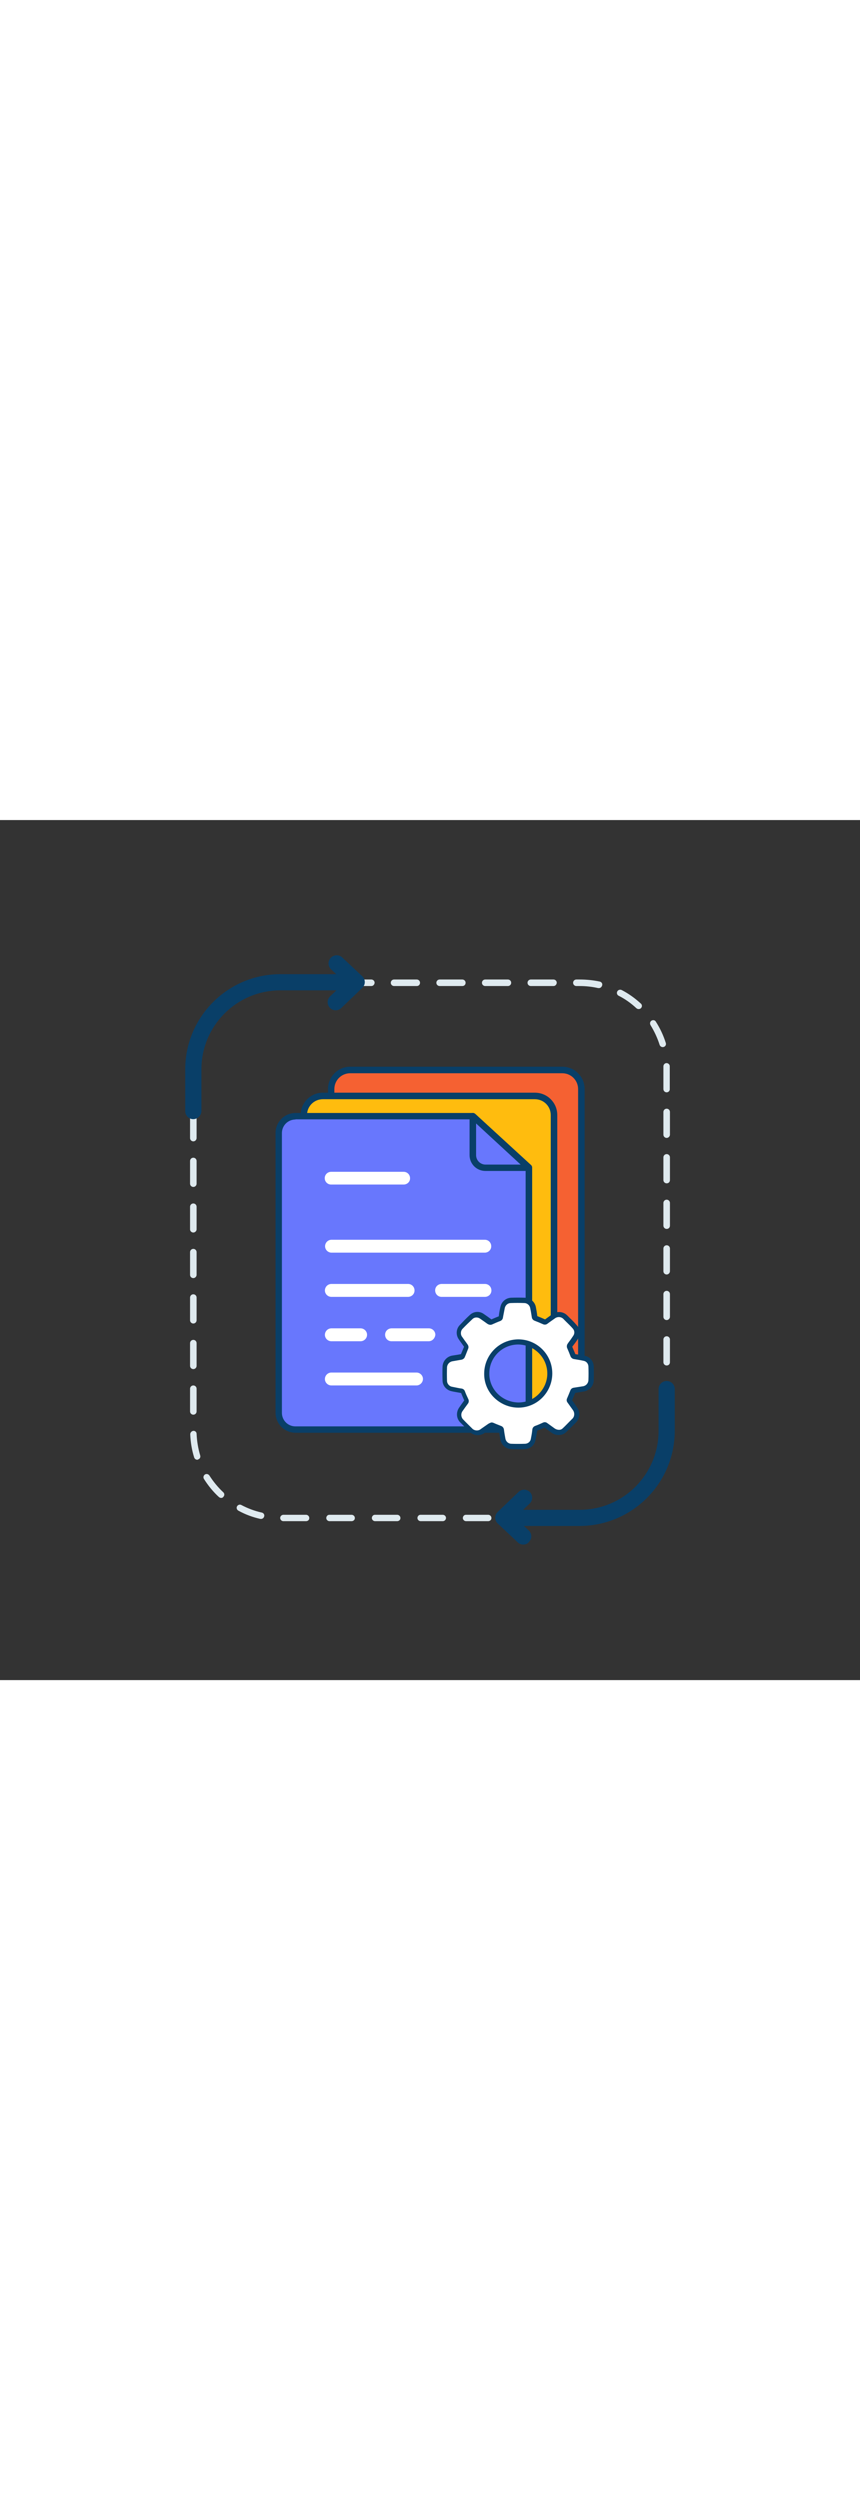 <svg version="1.1" id="Layer_1" xmlns="http://www.w3.org/2000/svg" xmlns:xlink="http://www.w3.org/1999/xlink" x="0px" y="0px" viewBox="0 0 500 500" style="width: 172px;" xml:space="preserve" data-imageid="data-processing-67" imageName="Data Processing" class="illustrations_image">
<rect x="0" y="0" width="500" height="500" fill="#333333" stroke="none"/>
<style type="text/css">
	.st0_data-processing-67{fill:#F56132;}
	.st1_data-processing-67{fill:#093F68;}
	.st2_data-processing-67{fill:#FFBC0E;}
	.st3_data-processing-67{fill:#68E1FD;}
	.st4_data-processing-67{fill:#FFFFFF;}
	.st5_data-processing-67{fill:#DFEAEF;}
</style>
<g id="files_data-processing-67">
	<path class="st0_data-processing-67" d="M204,145.3h122.6c6.3,0,11.4,5.1,11.4,11.4v159.3c0,6.3-5.1,11.4-11.4,11.4H204c-6.3,0-11.4-5.1-11.4-11.4&#10;&#9;&#9;V156.7C192.6,150.4,197.7,145.3,204,145.3z"/>
	<path class="st1_data-processing-67" d="M326.9,329.4H203.6c-7.1,0-12.9-5.8-12.9-13v-160c0-7.2,5.8-13,12.9-13h123.3c7.2,0,13,5.8,13,13v160&#10;&#9;&#9;C339.9,323.6,334.1,329.4,326.9,329.4z M203.6,147.2c-5.1,0-9.2,4.1-9.2,9.2v160c0,5.1,4.1,9.2,9.2,9.2h123.3&#10;&#9;&#9;c5.1,0,9.2-4.1,9.2-9.2v-160c0-5.1-4.1-9.2-9.2-9.2L203.6,147.2z"/>
	<path class="st2_data-processing-67" d="M188,160.4h122.7c6.3,0,11.4,5.1,11.4,11.4v159.4c0,6.3-5.1,11.4-11.4,11.4H188c-6.3,0-11.4-5.1-11.4-11.4&#10;&#9;&#9;V171.8C176.6,165.5,181.7,160.4,188,160.4z"/>
	<path class="st1_data-processing-67" d="M311,344.5H187.7c-7.1,0-12.9-5.8-12.9-13v-160c0-7.2,5.8-13,12.9-13H311c7.2,0,13,5.8,13,13l0,0v160&#10;&#9;&#9;C324,338.7,318.2,344.5,311,344.5z M187.7,162.3c-5.1,0-9.2,4.1-9.2,9.2v160c0,5.1,4.1,9.2,9.2,9.2H311c5.1,0,9.2-4.1,9.2-9.2v-160&#10;&#9;&#9;c0-5.1-4.1-9.2-9.2-9.2L187.7,162.3z"/>
	<path class="st3_data-processing-67 targetColor" d="M297.7,354.4H171.8c-5.4,0-9.8-4.4-9.8-9.8V181.9c0-5.4,4.4-9.8,9.8-9.8h103.2l32.5,29.8v142.6&#10;&#9;&#9;C307.4,350,303.1,354.4,297.7,354.4z" style="fill: rgb(104, 119, 253);"/>
	<path class="st1_data-processing-67" d="M297.7,356.2H171.8c-6.4,0-11.6-5.2-11.6-11.6V181.9c0-6.4,5.2-11.6,11.6-11.6h103.2c0.5,0,0.9,0.2,1.3,0.5&#10;&#9;&#9;l32.5,29.8c0.4,0.4,0.6,0.9,0.6,1.4v142.6C309.3,351,304.1,356.2,297.7,356.2z M171.8,174.1c-4.4,0-7.9,3.5-7.9,7.9v162.6&#10;&#9;&#9;c0,4.4,3.5,7.9,7.9,7.9h125.9c4.4,0,7.9-3.5,7.9-7.9V202.8l-31.4-28.8H171.8z"/>
	<path class="st3_data-processing-67 targetColor" d="M274.9,172.2v22.6c0,4.1,3.3,7.3,7.3,7.3h25.2L274.9,172.2z" style="fill: rgb(104, 119, 253);"/>
	<path class="st1_data-processing-67" d="M307.4,204h-25.2c-5.1,0-9.2-4.1-9.2-9.2v-22.6c0-1,0.8-1.9,1.9-1.9c0.5,0,0.9,0.2,1.3,0.5l32.5,30&#10;&#9;&#9;c0.6,0.5,0.7,1.3,0.5,2.1C308.9,203.6,308.2,204,307.4,204z M276.8,176.4v18.4c0,3,2.4,5.5,5.5,5.5h20.4L276.8,176.4z"/>
	<path class="st4_data-processing-67" d="M281.7,277.2h-24.8c-2.1,0.1-3.8-1.5-3.9-3.6c-0.1-2.1,1.5-3.8,3.6-3.9c0.1,0,0.3,0,0.4,0h24.8&#10;&#9;&#9;c2.1-0.1,3.8,1.5,3.9,3.6c0.1,2.1-1.5,3.8-3.6,3.9C281.9,277.2,281.8,277.2,281.7,277.2z"/>
	<path class="st4_data-processing-67" d="M249.4,303h-21.6c-2.1,0.1-3.8-1.5-3.9-3.6c-0.1-2.1,1.5-3.8,3.6-3.9c0.1,0,0.3,0,0.4,0h21.6&#10;&#9;&#9;c2.1,0.1,3.7,1.9,3.6,3.9C252.8,301.4,251.3,302.9,249.4,303z"/>
	<path class="st4_data-processing-67" d="M234.7,211.9h-42.2c-2.1,0-3.7-1.7-3.7-3.7c0-2.1,1.7-3.7,3.7-3.7h42.2c2.1,0,3.7,1.7,3.7,3.7&#10;&#9;&#9;C238.5,210.2,236.8,211.9,234.7,211.9C234.7,211.9,234.7,211.9,234.7,211.9z"/>
	<path class="st4_data-processing-67" d="M281.7,251.5h-89.1c-2.1-0.1-3.7-1.9-3.6-3.9c0.1-1.9,1.6-3.5,3.6-3.6h89.1c2.1-0.1,3.8,1.5,3.9,3.6&#10;&#9;&#9;c0.1,2.1-1.5,3.8-3.6,3.9C281.9,251.5,281.8,251.5,281.7,251.5z"/>
	<path class="st4_data-processing-67" d="M237.1,277.2h-44.6c-2.1-0.1-3.7-1.9-3.6-3.9c0.1-1.9,1.6-3.5,3.6-3.6h44.6c2.1-0.1,3.8,1.5,3.9,3.6&#10;&#9;&#9;c0.1,2.1-1.5,3.8-3.6,3.9C237.4,277.2,237.2,277.2,237.1,277.2z"/>
	<path class="st4_data-processing-67" d="M209.8,303h-17.3c-2.1-0.1-3.7-1.9-3.6-3.9c0.1-1.9,1.6-3.5,3.6-3.6h17.3c2.1,0.1,3.7,1.9,3.6,3.9&#10;&#9;&#9;C213.3,301.4,211.7,302.9,209.8,303L209.8,303z"/>
	<path class="st4_data-processing-67" d="M242.3,328.7h-49.8c-2.1-0.1-3.7-1.9-3.6-3.9c0.1-1.9,1.6-3.5,3.6-3.6h49.8c2.1,0.1,3.7,1.9,3.6,3.9&#10;&#9;&#9;C245.8,327,244.2,328.6,242.3,328.7L242.3,328.7z"/>
</g>
<g id="lines_data-processing-67">
	<path class="st5_data-processing-67" d="M337.2,407.6h-13.5c-1-0.1-1.8-1-1.7-2c0.1-0.9,0.8-1.7,1.7-1.7h13.5c1,0.1,1.8,1,1.7,2&#10;&#9;&#9;C338.9,406.8,338.1,407.5,337.2,407.6z M310.5,407.6h-13.2c-1,0.1-1.9-0.7-2-1.7s0.7-1.9,1.7-2c0.1,0,0.2,0,0.3,0h13.2&#10;&#9;&#9;c1,0.1,1.8,1,1.7,2C312.2,406.8,311.5,407.5,310.5,407.6L310.5,407.6z M284,407.6h-13.2c-1-0.1-1.8-1-1.7-2&#10;&#9;&#9;c0.1-0.9,0.8-1.7,1.7-1.7H284c1,0.1,1.8,1,1.7,2C285.7,406.8,284.9,407.5,284,407.6L284,407.6z M257.6,407.6h-13.2&#10;&#9;&#9;c-1-0.1-1.8-1-1.7-2c0.1-0.9,0.8-1.7,1.7-1.7h13.2c1,0.1,1.8,1,1.7,2C259.2,406.8,258.5,407.5,257.6,407.6z M231.1,407.6h-13.2&#10;&#9;&#9;c-1-0.1-1.8-1-1.7-2c0.1-0.9,0.8-1.7,1.7-1.7h13.2c1,0.1,1.8,1,1.7,2C232.8,406.8,232,407.5,231.1,407.6z M204.6,407.6h-13.2&#10;&#9;&#9;c-1-0.1-1.8-1-1.7-2c0.1-0.9,0.8-1.7,1.7-1.7h13.2c1,0.1,1.8,1,1.7,2C206.3,406.8,205.5,407.5,204.6,407.6z M178.1,407.6h-13.2&#10;&#9;&#9;c-1,0.1-1.9-0.7-2-1.7c-0.1-1,0.7-1.9,1.7-2c0.1,0,0.2,0,0.3,0h13.2c1,0.1,1.8,1,1.7,2C179.8,406.8,179.1,407.5,178.1,407.6z&#10;&#9;&#9; M151.8,406.3c-0.1,0-0.3,0-0.4,0c-4.5-1-8.8-2.6-12.8-4.8c-0.9-0.5-1.3-1.6-0.8-2.5s1.6-1.3,2.5-0.8c3.8,2,7.8,3.5,11.9,4.4&#10;&#9;&#9;c1,0.2,1.7,1.2,1.4,2.2C153.4,405.7,152.6,406.3,151.8,406.3L151.8,406.3z M350.3,405.8c-1,0-1.9-0.8-1.9-1.9&#10;&#9;&#9;c0-0.9,0.6-1.6,1.4-1.8c4.1-1.1,8-2.8,11.7-4.9c0.9-0.5,2-0.2,2.6,0.7s0.2,2-0.7,2.6l0,0c-4,2.3-8.2,4.1-12.6,5.3&#10;&#9;&#9;C350.6,405.8,350.4,405.8,350.3,405.8L350.3,405.8z M128.6,394.1c-0.5,0-0.9-0.2-1.3-0.5c-3.4-3.1-6.3-6.7-8.7-10.5&#10;&#9;&#9;c-0.6-0.9-0.3-2,0.5-2.6c0.9-0.6,2-0.3,2.6,0.5c0,0,0,0,0,0c2.3,3.6,5,6.9,8.1,9.8c0.8,0.7,0.8,1.9,0.1,2.6&#10;&#9;&#9;C129.6,393.9,129.1,394.1,128.6,394.1L128.6,394.1z M372.9,392.6c-1,0-1.9-0.9-1.9-1.9c0-0.5,0.2-0.9,0.5-1.3c3-3,5.6-6.4,7.7-10.1&#10;&#9;&#9;c0.5-0.9,1.7-1.2,2.6-0.7s1.2,1.7,0.7,2.6l0,0c-2.3,4-5.1,7.6-8.3,10.9C373.9,392.4,373.4,392.6,372.9,392.6L372.9,392.6z&#10;&#9;&#9; M114.7,371.9c-0.8,0-1.5-0.5-1.8-1.3c-1.4-4.4-2.1-8.9-2.3-13.5c0-1,0.8-1.9,1.8-2c1-0.1,1.9,0.7,1.9,1.7c0,0,0,0,0,0.1&#10;&#9;&#9;c0.2,4.3,0.9,8.5,2.1,12.5c0.3,1-0.2,2-1.2,2.3C115,371.9,114.8,371.9,114.7,371.9L114.7,371.9z M385.9,369.9c-0.2,0-0.3,0-0.5-0.1&#10;&#9;&#9;c-1-0.3-1.6-1.3-1.3-2.3c0,0,0,0,0,0c1.1-4.1,1.6-8.3,1.6-12.5c0-1,0.8-1.9,1.9-1.9c1,0,1.8,0.8,1.9,1.8c0,0,0,0,0,0v0.1&#10;&#9;&#9;c0,4.5-0.6,9.1-1.7,13.5C387.5,369.4,386.8,369.9,385.9,369.9L385.9,369.9z M112.4,345.7c-1,0-1.9-0.8-1.9-1.9v-13.2&#10;&#9;&#9;c0-1,0.8-1.9,1.9-1.9c1,0,1.9,0.8,1.9,1.9c0,0,0,0,0,0v13.2C114.3,344.9,113.4,345.7,112.4,345.7&#10;&#9;&#9;C112.4,345.7,112.4,345.7,112.4,345.7z M387.6,343.6c-1,0-1.9-0.8-1.9-1.9v-13.2c0-1,0.8-1.9,1.9-1.9c1,0,1.9,0.8,1.9,1.9&#10;&#9;&#9;c0,0,0,0,0,0v13.2C389.5,342.8,388.7,343.6,387.6,343.6C387.6,343.6,387.6,343.6,387.6,343.6L387.6,343.6z M112.4,319.2&#10;&#9;&#9;c-1,0-1.9-0.8-1.9-1.9v-13.2c0-1,0.8-1.9,1.9-1.9c1,0,1.9,0.8,1.9,1.9v13.2C114.3,318.4,113.4,319.2,112.4,319.2&#10;&#9;&#9;C112.4,319.2,112.4,319.2,112.4,319.2L112.4,319.2z M387.6,317.1c-1,0-1.9-0.8-1.9-1.9V302c0-1,0.8-1.9,1.9-1.9&#10;&#9;&#9;c1,0,1.9,0.8,1.9,1.9v13.2C389.5,316.3,388.7,317.1,387.6,317.1C387.6,317.1,387.6,317.1,387.6,317.1L387.6,317.1z M112.4,292.7&#10;&#9;&#9;c-1,0-1.9-0.8-1.9-1.9v-13.2c0-1,0.8-1.9,1.9-1.9c1,0,1.9,0.8,1.9,1.9v13.2C114.3,291.9,113.4,292.7,112.4,292.7L112.4,292.7z&#10;&#9;&#9; M387.6,290.7c-1,0-1.9-0.8-1.9-1.9v-13.2c0-1,0.8-1.9,1.9-1.9c1,0,1.9,0.8,1.9,1.9v13.2C389.5,289.8,388.6,290.7,387.6,290.7&#10;&#9;&#9;C387.6,290.7,387.6,290.7,387.6,290.7L387.6,290.7z M112.4,266.3c-1,0-1.9-0.8-1.9-1.9v-13.2c0-1,0.8-1.9,1.9-1.9&#10;&#9;&#9;c1,0,1.9,0.8,1.9,1.9v13.2C114.3,265.4,113.4,266.3,112.4,266.3C112.4,266.3,112.4,266.3,112.4,266.3L112.4,266.3z M387.6,264.2&#10;&#9;&#9;c-1,0-1.9-0.8-1.9-1.9v-13.2c0-1,0.8-1.9,1.9-1.9c1,0,1.9,0.8,1.9,1.9v13.2C389.5,263.3,388.6,264.2,387.6,264.2L387.6,264.2z&#10;&#9;&#9; M112.4,239.8c-1,0-1.9-0.8-1.9-1.8c0,0,0,0,0,0v-13.2c0-1,0.8-1.9,1.9-1.9c1,0,1.9,0.8,1.9,1.9v13.2&#10;&#9;&#9;C114.3,238.9,113.4,239.8,112.4,239.8L112.4,239.8z M387.6,237.7c-1,0-1.9-0.8-1.9-1.9v-13.2c0-1,0.8-1.9,1.9-1.9&#10;&#9;&#9;c1,0,1.9,0.8,1.9,1.9v13.2C389.5,236.9,388.7,237.7,387.6,237.7C387.6,237.7,387.6,237.7,387.6,237.7L387.6,237.7z M112.4,213.3&#10;&#9;&#9;c-1,0-1.9-0.8-1.9-1.9v-13.2c0-1,0.8-1.9,1.9-1.9c1,0,1.9,0.8,1.9,1.9c0,0,0,0,0,0v13.2C114.3,212.5,113.4,213.3,112.4,213.3z&#10;&#9;&#9; M387.6,211.2c-1,0-1.9-0.8-1.9-1.9v-13.2c0-1,0.8-1.9,1.9-1.9c1,0,1.9,0.8,1.9,1.9c0,0,0,0,0,0v13.2&#10;&#9;&#9;C389.5,210.4,388.7,211.2,387.6,211.2C387.6,211.2,387.6,211.2,387.6,211.2z M112.4,186.8c-1,0-1.9-0.8-1.9-1.9v-13.2&#10;&#9;&#9;c0-1,0.8-1.9,1.9-1.9c1,0,1.9,0.8,1.9,1.9V185C114.2,186,113.4,186.8,112.4,186.8L112.4,186.8z M387.6,184.8c-1,0-1.9-0.8-1.9-1.9&#10;&#9;&#9;v-13.2c0-1,0.8-1.9,1.9-1.9c1,0,1.9,0.8,1.9,1.9v13.2C389.5,183.9,388.6,184.8,387.6,184.8z M112.4,160.4c-1,0-1.9-0.8-1.9-1.9&#10;&#9;&#9;v-13.2c0-1,0.8-1.9,1.9-1.9c1,0,1.9,0.8,1.9,1.9c0,0,0,0,0,0v13.2C114.3,159.5,113.4,160.4,112.4,160.4L112.4,160.4z M387.6,158.3&#10;&#9;&#9;c-1,0-1.9-0.8-1.9-1.9v-11.2c0-0.7,0-1.4,0-2c0-1,0.8-1.9,1.8-1.9c1,0,1.9,0.8,1.9,1.8c0,0.7,0,1.4,0,2.2v11.1&#10;&#9;&#9;C389.5,157.4,388.6,158.3,387.6,158.3L387.6,158.3z M114.1,134c-0.2,0-0.3,0-0.5-0.1c-1-0.3-1.6-1.3-1.3-2.3c0,0,0,0,0,0&#10;&#9;&#9;c1.2-4.4,2.9-8.7,5.2-12.6c0.5-0.9,1.7-1.2,2.6-0.7s1.2,1.7,0.7,2.6l0,0c-2.1,3.7-3.8,7.6-4.9,11.7&#10;&#9;&#9;C115.7,133.4,114.9,134,114.1,134z M385.3,132c-0.8,0-1.5-0.5-1.8-1.3c-1.3-4.1-3.1-7.9-5.3-11.5c-0.5-0.9-0.3-2,0.6-2.6&#10;&#9;&#9;c0.9-0.5,2-0.3,2.5,0.6c2.5,3.9,4.4,8,5.8,12.4c0.3,1-0.2,2-1.2,2.3c0,0,0,0,0,0C385.7,132,385.5,132,385.3,132L385.3,132z&#10;&#9;&#9; M127.2,111.4c-1,0-1.9-0.9-1.9-1.9c0-0.5,0.2-1,0.5-1.3c3.2-3.2,6.9-6,10.8-8.3c0.9-0.6,2-0.3,2.6,0.6c0.6,0.9,0.3,2-0.6,2.6&#10;&#9;&#9;c0,0-0.1,0-0.1,0.1c-3.7,2.1-7.1,4.7-10.1,7.8C128.2,111.2,127.7,111.4,127.2,111.4z M371.3,109.9c-0.5,0-0.9-0.2-1.3-0.5&#10;&#9;&#9;c-3.1-2.9-6.6-5.4-10.4-7.3c-0.9-0.5-1.2-1.6-0.7-2.5c0.5-0.9,1.6-1.2,2.5-0.8c4.1,2.1,7.8,4.8,11.2,7.9c0.8,0.7,0.8,1.9,0.1,2.6&#10;&#9;&#9;C372.4,109.7,371.8,109.9,371.3,109.9z M149.8,98.2c-1,0-1.9-0.9-1.8-1.9c0-0.8,0.6-1.5,1.4-1.8c4.4-1.2,9-1.8,13.6-1.8l0,0&#10;&#9;&#9;c1,0,1.9,0.8,1.9,1.9c0,1-0.8,1.9-1.9,1.9c0,0,0,0,0,0c-4.3,0-8.5,0.6-12.6,1.7C150.1,98.2,150,98.2,149.8,98.2z M348.2,97.7&#10;&#9;&#9;c-0.1,0-0.3,0-0.4,0c-3.5-0.8-7.1-1.2-10.7-1.2h-2c-1,0-1.9-0.8-1.9-1.9c0-1,0.8-1.9,1.9-1.9h2c3.9,0,7.8,0.4,11.6,1.2&#10;&#9;&#9;c1,0.2,1.7,1.2,1.4,2.2C349.8,97.1,349.1,97.7,348.2,97.7L348.2,97.7z M321.8,96.5h-13.2c-1,0-1.9-0.8-1.9-1.9c0-1,0.8-1.9,1.9-1.9&#10;&#9;&#9;h13.2c1,0,1.9,0.8,1.9,1.9C323.6,95.7,322.8,96.5,321.8,96.5C321.8,96.5,321.8,96.5,321.8,96.5z M295.3,96.5h-13.2&#10;&#9;&#9;c-1,0-1.9-0.8-1.9-1.9c0-1,0.8-1.9,1.9-1.9c0,0,0,0,0,0h13.2c1,0,1.9,0.8,1.9,1.9C297.2,95.7,296.3,96.5,295.3,96.5&#10;&#9;&#9;C295.3,96.5,295.3,96.5,295.3,96.5L295.3,96.5z M268.8,96.5h-13.2c-1,0-1.9-0.8-1.9-1.9c0-1,0.8-1.9,1.9-1.9h13.2&#10;&#9;&#9;c1,0,1.9,0.8,1.9,1.9C270.7,95.7,269.9,96.5,268.8,96.5C268.8,96.5,268.8,96.5,268.8,96.5L268.8,96.5z M242.3,96.5h-13.2&#10;&#9;&#9;c-1,0-1.9-0.8-1.9-1.9c0-1,0.8-1.9,1.9-1.9h13.2c1,0,1.9,0.8,1.9,1.9C244.2,95.7,243.4,96.5,242.3,96.5&#10;&#9;&#9;C242.3,96.5,242.3,96.5,242.3,96.5L242.3,96.5z M215.9,96.5h-13.2c-1,0-1.9-0.8-1.9-1.9c0-1,0.8-1.9,1.9-1.9c0,0,0,0,0,0h13.2&#10;&#9;&#9;c1,0,1.9,0.8,1.9,1.9C217.7,95.7,216.9,96.5,215.9,96.5L215.9,96.5z M189.4,96.5h-13.2c-1,0-1.9-0.8-1.9-1.9c0-1,0.8-1.9,1.9-1.9&#10;&#9;&#9;c0,0,0,0,0,0h13.2c1,0,1.9,0.8,1.9,1.9C191.3,95.7,190.4,96.5,189.4,96.5C189.4,96.5,189.4,96.5,189.4,96.5L189.4,96.5z"/>
	<path class="st1_data-processing-67" d="M112.4,173.9c-2.6,0-4.7-2.1-4.7-4.7v-24.3c0-30.5,24.8-55.3,55.3-55.3h40.8c2.6,0,4.7,2.1,4.7,4.7&#10;&#9;&#9;s-2.1,4.7-4.7,4.7l0,0H163c-25.4,0-45.9,20.6-45.9,45.9v24.2C117.1,171.7,115,173.8,112.4,173.9z"/>
	<path class="st1_data-processing-67" d="M195.2,110.6c-2.6,0-4.7-2.1-4.7-4.7c0-1.3,0.5-2.5,1.4-3.4l8.6-8.2l-8-7.5c-1.9-1.8-2-4.8-0.2-6.7&#10;&#9;&#9;c1.8-1.9,4.8-2,6.7-0.2l11.6,10.9c1.9,1.8,2,4.7,0.2,6.6c-0.1,0.1-0.1,0.1-0.2,0.2l-12.1,11.6C197.6,110.1,196.4,110.6,195.2,110.6&#10;&#9;&#9;z"/>
	<path class="st1_data-processing-67" d="M337,410.4h-40.9c-2.6,0-4.7-2.1-4.7-4.7c0-2.6,2.1-4.7,4.7-4.7c0,0,0,0,0,0H337c25.4,0,45.9-20.6,45.9-45.9&#10;&#9;&#9;v-24.3c0-2.6,2.1-4.7,4.7-4.7c2.6,0,4.7,2.1,4.7,4.7v24.2C392.3,385.6,367.5,410.3,337,410.4z"/>
	<path class="st1_data-processing-67" d="M304.2,421.2c-1.2,0-2.3-0.4-3.2-1.3l-11.6-10.9c-1.9-1.8-2-4.7-0.2-6.6c0.1-0.1,0.1-0.1,0.2-0.2l12.1-11.6&#10;&#9;&#9;c1.9-1.8,4.8-1.7,6.6,0.1c1.8,1.9,1.7,4.8-0.1,6.6l0,0l-8.6,8.2l8,7.5c1.9,1.8,2,4.7,0.2,6.6C306.8,420.7,305.6,421.2,304.2,421.2&#10;&#9;&#9;L304.2,421.2z"/>
</g>
<g id="setting_data-processing-67">
	<path class="st4_data-processing-67" d="M343.9,317.6c-0.1-2.2-1.7-4.1-3.9-4.6c-1.9-0.4-3.7-0.7-5.6-1c-0.5,0-1-0.4-1.1-0.9c-0.6-1.5-1.2-3-1.8-4.4&#10;&#9;&#9;c-0.2-0.4-0.2-0.8,0.1-1.1c1.1-1.6,2.3-3.1,3.3-4.7c1.2-1.9,1.1-4.3-0.4-6c-1.7-1.9-3.6-3.7-5.4-5.5c-1.8-2.1-5-2.4-7.2-0.7&#10;&#9;&#9;c-1.4,1-2.8,2-4.2,3c-0.3,0.3-0.8,0.3-1.1,0.1c-1.6-0.7-3.2-1.4-4.8-2c-0.4-0.1-0.7-0.5-0.7-0.9c-0.3-1.7-0.6-3.4-0.9-5.2&#10;&#9;&#9;c-0.4-2.5-2.5-4.4-5-4.5c-2.7-0.1-5.3-0.1-8,0c-2.3,0-4.3,1.7-4.8,3.9c-0.4,1.9-0.7,3.9-1,5.8c0,0.4-0.3,0.8-0.7,0.9&#10;&#9;&#9;c-1.5,0.6-3.1,1.3-4.6,2c-0.3,0.2-0.8,0.2-1.1-0.1c-1.5-1.1-3.1-2.3-4.6-3.3c-1.9-1.3-4.4-1.1-6.1,0.4c-2,1.9-4,3.8-5.9,5.8&#10;&#9;&#9;c-1.8,1.8-2,4.8-0.3,6.8c1,1.5,2.1,3,3.1,4.4c0.1,0.2,0.2,0.5,0.1,0.8c-0.7,1.7-1.3,3.3-2,5c-0.1,0.2-0.4,0.4-0.6,0.5&#10;&#9;&#9;c-1.7,0.3-3.4,0.6-5.2,0.9c-2.5,0.3-4.5,2.3-4.6,4.8c-0.1,2.8-0.1,5.5,0,8.3c0.1,2.2,1.7,4.1,3.8,4.6c2,0.4,4,0.7,6,1.1&#10;&#9;&#9;c0.4,0,0.7,0.3,0.8,0.7c0.6,1.6,1.3,3.1,2,4.7c0.2,0.3,0.2,0.7-0.1,1c-1,1.4-2.1,2.9-3.1,4.3c-1.6,2.1-1.4,5.2,0.6,7&#10;&#9;&#9;c1.7,1.7,3.3,3.4,5,5c1.9,2,5,2.1,7.1,0.4c1.5-1,2.9-2,4.3-3.1c0.3-0.2,0.6-0.3,0.9-0.1c1.5,0.6,2.9,1.3,4.4,1.8&#10;&#9;&#9;c0.5,0.1,0.8,0.5,0.8,1c0.3,1.7,0.5,3.4,0.8,5.1c0.3,2.4,2.3,4.3,4.8,4.5c2.8,0.1,5.6,0.1,8.4,0c2.2-0.1,4.1-1.7,4.6-3.9&#10;&#9;&#9;c0.4-1.9,0.7-3.8,1-5.7c0-0.5,0.3-0.9,0.8-1c1.6-0.6,3.1-1.2,4.6-1.9c0.3-0.2,0.7-0.1,1,0.1c1.4,1,2.9,2,4.3,3.1&#10;&#9;&#9;c1,0.7,2.2,1.1,3.5,1c1.2,0,2.3-0.5,3.1-1.3c1.8-1.7,3.6-3.5,5.4-5.3c2.1-1.9,2.4-5.1,0.6-7.3c-1-1.4-2-2.8-3-4.2&#10;&#9;&#9;c-0.2-0.3-0.3-0.7-0.1-1c0.7-1.5,1.3-3.1,2-4.7c0.1-0.4,0.5-0.7,0.9-0.7c1.7-0.3,3.4-0.5,5.2-0.8c2.5-0.3,4.4-2.4,4.5-4.9&#10;&#9;&#9;C344,323,343.9,320.3,343.9,317.6z M301.3,340.1c-10.1,0-18.3-8.3-18.3-18.4s8.3-18.3,18.4-18.3c10.1,0,18.3,8.3,18.3,18.4&#10;&#9;&#9;C319.7,331.9,311.5,340.1,301.3,340.1L301.3,340.1z"/>
	<path class="st1_data-processing-67" d="M301.5,341.6h-0.2c-5.3,0-10.4-2.2-14.2-6c-3.7-3.7-5.7-8.7-5.6-13.9c0.1-10.9,8.9-19.7,19.8-19.8l0,0&#10;&#9;&#9;c11,0,19.8,8.9,19.8,19.8c0,5.3-2.1,10.4-5.9,14.2C311.6,339.5,306.6,341.6,301.5,341.6z M301.3,338.6h0.1c4.4,0,8.6-1.7,11.7-4.8&#10;&#9;&#9;c3.2-3.2,5.1-7.5,5.1-12c0-9.3-7.6-16.8-16.9-16.9l0,0c-9.3,0-16.8,7.5-16.8,16.7c0,0,0,0.1,0,0.1c-0.1,4.4,1.7,8.7,4.8,11.8&#10;&#9;&#9;C292.5,336.7,296.8,338.5,301.3,338.6L301.3,338.6z"/>
	<path class="st1_data-processing-67" d="M301.3,365.8c-1.4,0-2.8,0-4.2-0.1c-3.2-0.2-5.7-2.6-6.2-5.7c-0.3-1.7-0.6-3.4-0.8-5c-1.5-0.5-2.9-1.1-4.1-1.7&#10;&#9;&#9;c-1.3,1-2.7,1.9-4.1,2.9c-2.7,2.1-6.6,1.8-9-0.7c-1.6-1.6-3.3-3.3-5.1-5.1c-2.5-2.3-2.8-6.1-0.8-8.9c0.9-1.3,1.8-2.6,2.9-4.1&#10;&#9;&#9;c-0.7-1.6-1.3-3-1.8-4.3l-1.1-0.2c-1.5-0.3-3.1-0.5-4.7-0.9c-2.8-0.7-4.9-3.1-5-6c-0.1-3-0.1-5.7,0-8.4c0.2-3.2,2.7-5.9,5.9-6.3&#10;&#9;&#9;c1.5-0.2,3.1-0.5,4.8-0.8c0.6-1.4,1.2-2.9,1.8-4.3c-0.5-0.7-1-1.4-1.5-2.1s-1-1.3-1.4-2c-2-2.6-1.8-6.3,0.5-8.6&#10;&#9;&#9;c1.8-1.9,3.7-3.9,5.9-5.9c2.2-2,5.5-2.2,7.9-0.5c1.5,1,3,2.1,4.5,3.2c1.6-0.7,3-1.3,4.3-1.8l0.1-0.9c0.2-1.6,0.5-3.2,0.9-4.8&#10;&#9;&#9;c0.7-2.9,3.2-5,6.2-5.1c2.7-0.1,5.4-0.1,8,0c3.2,0.1,5.9,2.5,6.4,5.7c0.3,1.6,0.6,3.3,0.8,5c1.5,0.6,3,1.2,4.5,1.9&#10;&#9;&#9;c1.3-0.9,2.6-1.9,4-2.9c2.8-2.1,6.7-1.8,9.1,0.8l1.4,1.4c1.4,1.3,2.7,2.7,4,4.2c2,2.2,2.2,5.4,0.6,7.8c-0.9,1.5-2,2.9-3,4.2&#10;&#9;&#9;l-0.3,0.4c0.7,1.7,1.3,3,1.8,4.3c2,0.3,3.8,0.6,5.7,1c2.9,0.7,4.9,3.2,5,6.1l0,0c0.1,2.9,0.1,5.6,0,8.2c-0.1,3.2-2.5,5.9-5.8,6.4&#10;&#9;&#9;c-1.7,0.3-3.3,0.6-5,0.8c-0.5,1.4-1.1,2.8-1.8,4.3c1,1.3,1.9,2.7,2.8,4c2.2,2.8,1.8,6.8-0.8,9.2l-1,1c-1.4,1.4-2.9,2.9-4.4,4.3&#10;&#9;&#9;c-1.1,1.1-2.6,1.7-4.1,1.7c-1.6,0.1-3.1-0.4-4.4-1.3l-1.8-1.3l-2.3-1.7c-1.6,0.7-3,1.3-4.3,1.8l-0.1,0.8c-0.3,1.6-0.5,3.2-0.9,4.8&#10;&#9;&#9;c-0.6,2.9-3.1,5-6.1,5.1C304,365.8,302.6,365.8,301.3,365.8z M285.8,350.2c0.3,0,0.7,0.1,1,0.2c1.3,0.6,2.9,1.2,4.4,1.8&#10;&#9;&#9;c1,0.3,1.7,1.2,1.8,2.2c0.2,1.7,0.5,3.4,0.8,5c0.2,1.7,1.6,3.1,3.3,3.2c2.6,0.1,5.3,0.1,8.3,0c1.6-0.1,2.9-1.2,3.2-2.7&#10;&#9;&#9;c0.3-1.5,0.6-3.1,0.8-4.7l0.1-0.9c0.1-1,0.8-1.8,1.7-2.1c1.4-0.5,2.8-1.1,4.5-1.9c0.8-0.4,1.8-0.3,2.5,0.3c0.8,0.6,1.7,1.2,2.5,1.8&#10;&#9;&#9;l1.8,1.3c0.7,0.5,1.6,0.8,2.5,0.8h0.1c0.8,0,1.5-0.3,2.1-0.9c1.5-1.4,2.9-2.9,4.3-4.3l1-1c1.6-1.3,1.8-3.7,0.5-5.4c0,0,0,0,0,0&#10;&#9;&#9;c-1-1.4-2-2.8-3-4.2c-0.6-0.7-0.7-1.7-0.3-2.5c0.7-1.6,1.3-3.1,1.9-4.6c0.3-0.9,1.1-1.5,2.1-1.6c1.7-0.3,3.4-0.5,5.1-0.8&#10;&#9;&#9;c1.8-0.2,3.2-1.7,3.3-3.5c0.1-2.6,0.1-5.2,0-8.1l0,0c-0.1-1.6-1.2-2.9-2.7-3.2c-1.8-0.4-3.6-0.7-5.5-1c-1.1-0.1-2-0.9-2.3-1.9&#10;&#9;&#9;c-0.5-1.3-1-2.6-1.8-4.4c-0.4-0.8-0.3-1.9,0.2-2.6l0.4-0.6c1-1.3,2-2.7,2.9-4.1c0.9-1.3,0.8-3-0.3-4.2c-1.2-1.4-2.6-2.7-3.9-4&#10;&#9;&#9;l-1.3-1.3c-1.3-1.6-3.7-1.8-5.3-0.5c-1.5,1.1-2.9,2-4.2,3c-0.7,0.6-1.8,0.7-2.6,0.3c-1.6-0.7-3.2-1.4-4.8-2c-0.9-0.3-1.6-1.1-1.7-2&#10;&#9;&#9;c-0.3-1.7-0.5-3.4-0.9-5.1c-0.2-1.8-1.7-3.2-3.5-3.2c-2.6-0.1-5.2-0.1-7.9,0c-1.6,0-3,1.2-3.4,2.8c-0.3,1.5-0.6,3.1-0.9,4.6&#10;&#9;&#9;l-0.2,1.1c-0.1,0.9-0.8,1.7-1.7,2c-1.4,0.5-2.9,1.2-4.5,1.9c-0.8,0.4-1.8,0.3-2.6-0.2l-0.2-0.1c-1.4-1-2.9-2.1-4.4-3.1&#10;&#9;&#9;c-1.3-0.9-3.1-0.8-4.2,0.2c-2.1,2-4,3.8-5.8,5.7c-1.3,1.3-1.4,3.5-0.2,4.9l1.4,2c0.6,0.8,1.2,1.6,1.8,2.5c0.4,0.7,0.5,1.5,0.2,2.2&#10;&#9;&#9;c-0.7,1.7-1.3,3.4-2,5c-0.3,0.7-1,1.2-1.7,1.4c-1.8,0.3-3.5,0.6-5.2,0.9c-1.8,0.2-3.2,1.6-3.4,3.4c-0.1,2.6-0.1,5.3,0,8.2&#10;&#9;&#9;c0.1,1.5,1.2,2.8,2.6,3.2c1.5,0.3,3,0.6,4.5,0.9l1.3,0.2c0.9,0.1,1.7,0.7,2,1.6c0.5,1.4,1.2,2.9,2,4.6c0.4,0.8,0.3,1.8-0.2,2.5&#10;&#9;&#9;c-1.2,1.6-2.1,2.9-3.1,4.3c-1.2,1.5-1,3.8,0.4,5.1c1.7,1.8,3.4,3.4,5,5c1.3,1.5,3.7,1.7,5.2,0.4c1.4-1,2.9-2,4.3-3&#10;&#9;&#9;C284.9,350.4,285.4,350.3,285.8,350.2L285.8,350.2z M268.3,310.6L268.3,310.6z"/>
</g>
</svg>
